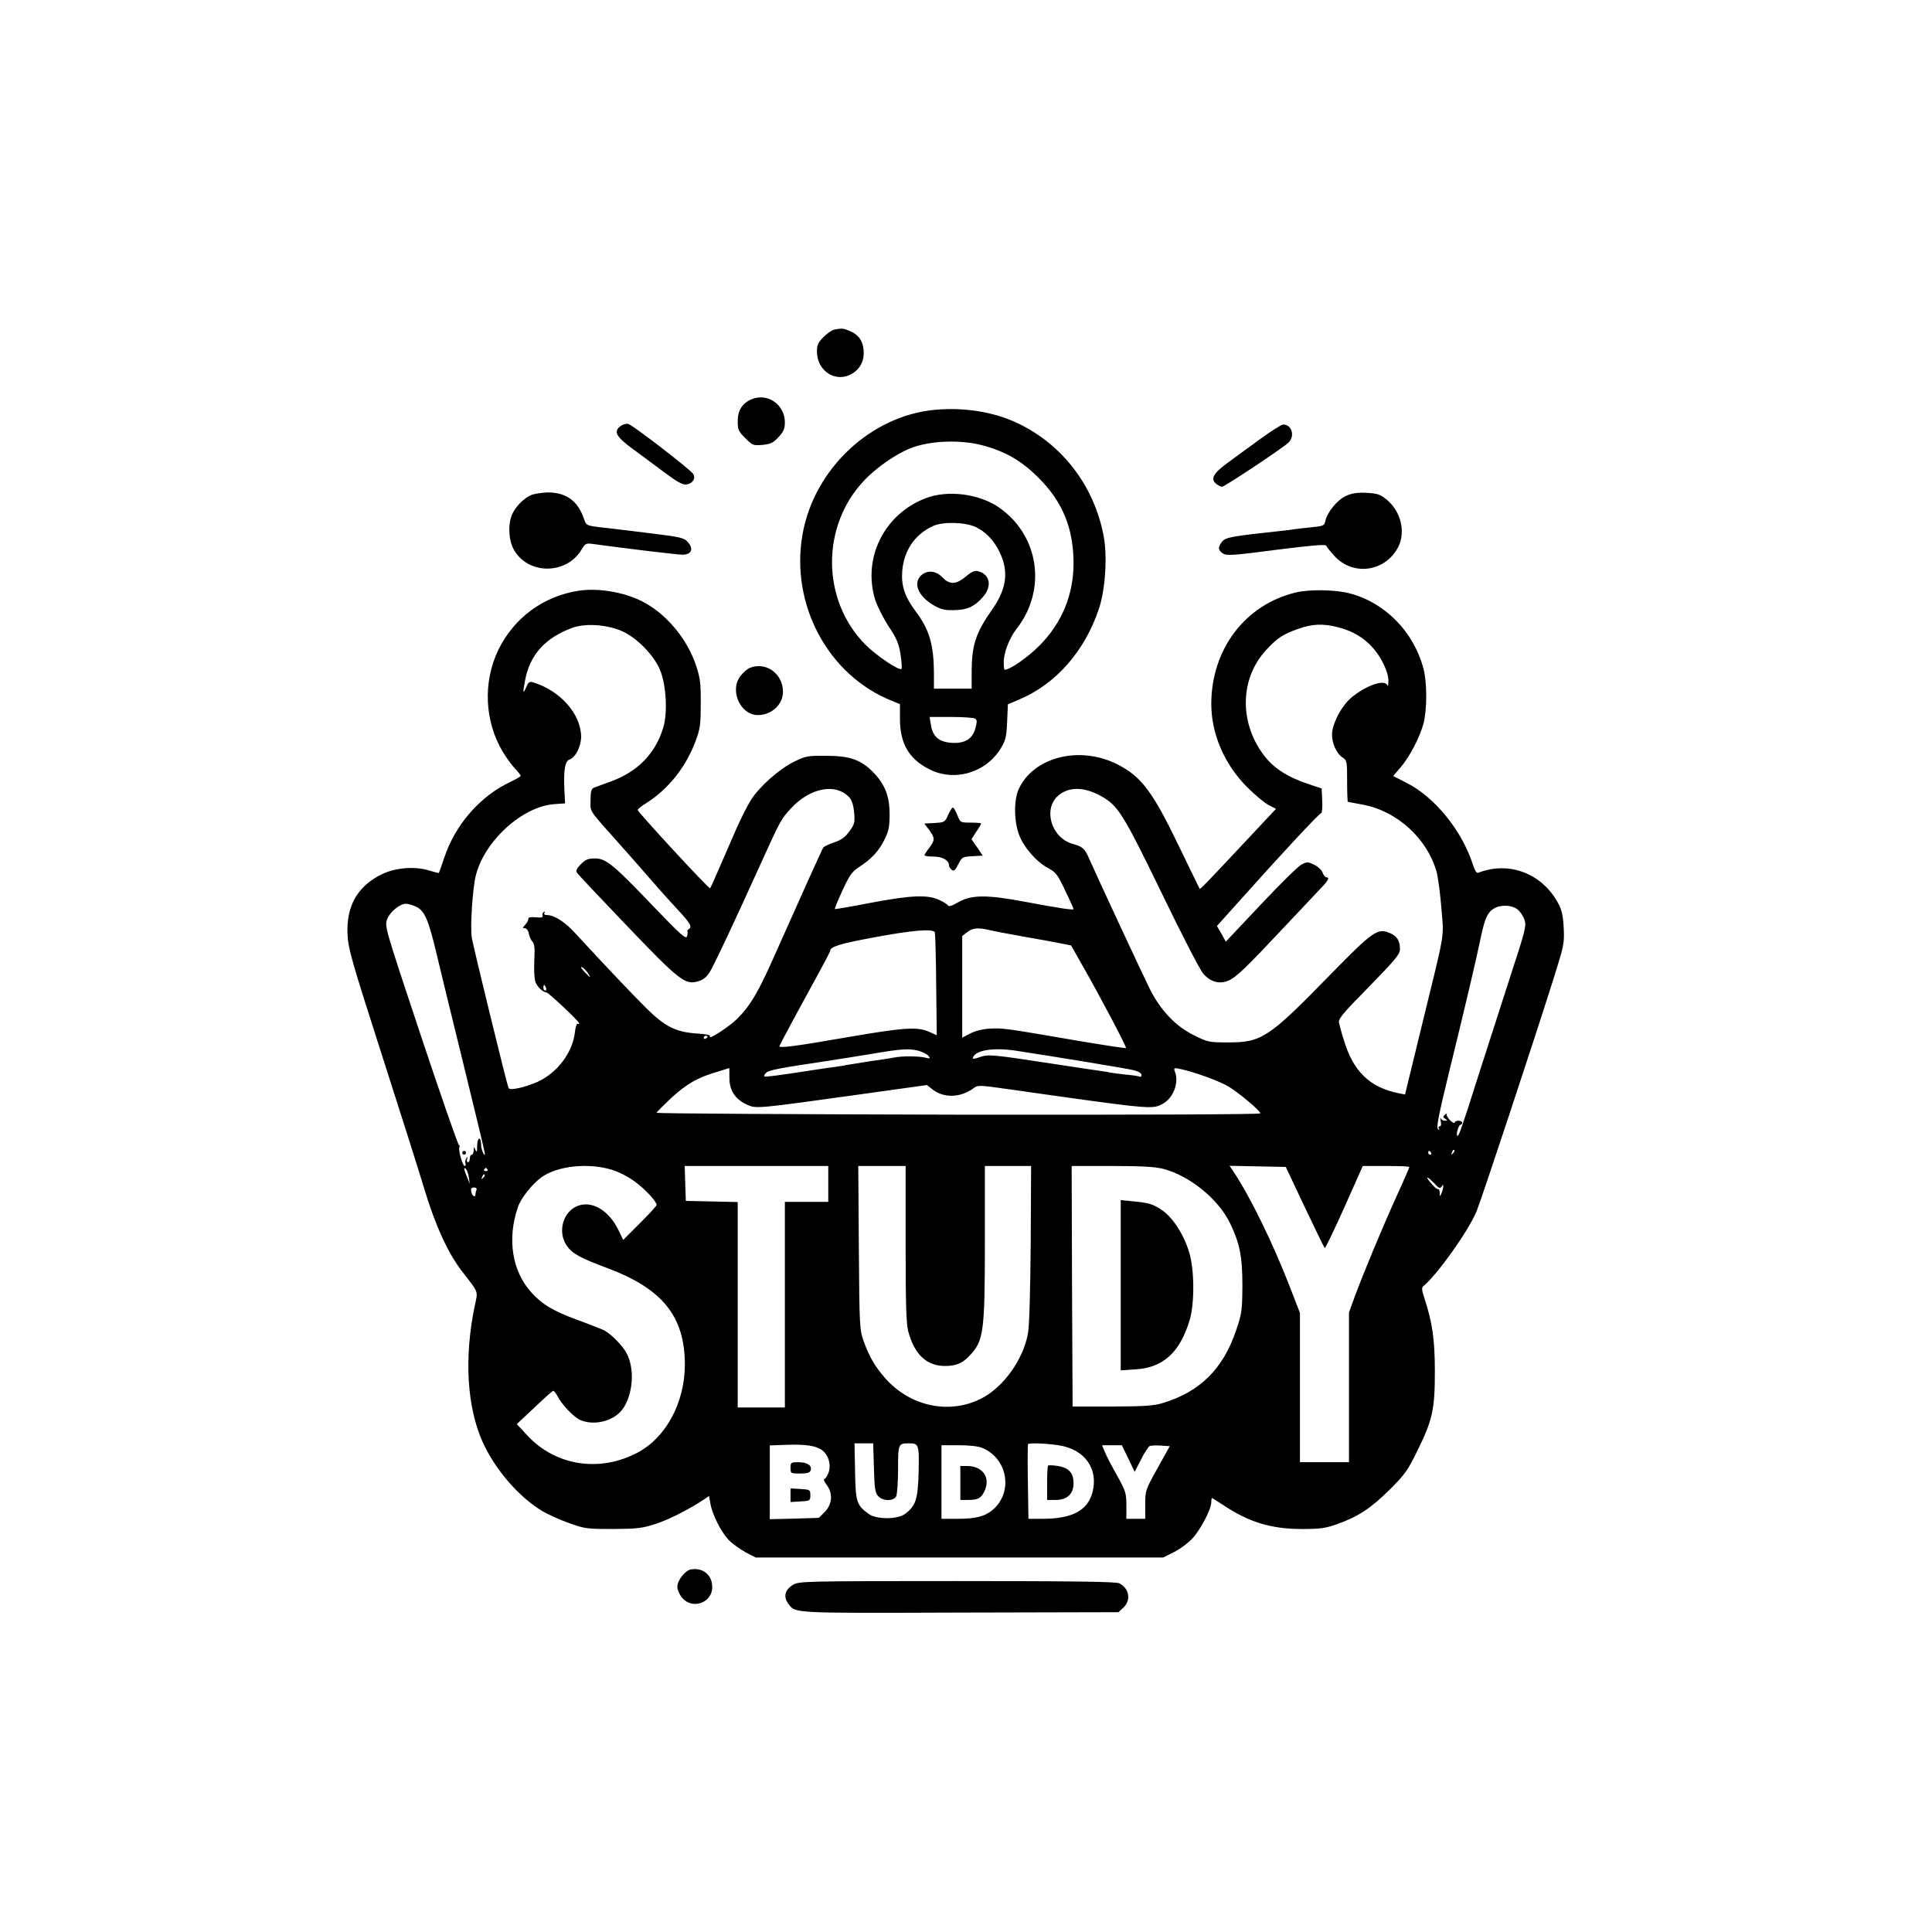 <?xml version="1.0" standalone="no"?>
<!DOCTYPE svg PUBLIC "-//W3C//DTD SVG 20010904//EN"
 "http://www.w3.org/TR/2001/REC-SVG-20010904/DTD/svg10.dtd">
<svg version="1.0" xmlns="http://www.w3.org/2000/svg"
 width="1024pt" height="1024pt" viewBox="0 0 1024 1024"
 preserveAspectRatio="xMidYMid meet">

<g transform="translate(0,1024) scale(0.1,-0.1)"
fill="#000000" stroke="none">
<path d="M4422 8493 c-13 -3 -38 -20 -57 -39 -29 -29 -35 -42 -35 -77 0 -105
102 -169 187 -117 45 27 66 73 60 127 -5 50 -28 80 -74 99 -33 14 -40 15 -81
7z"/>
<path d="M3984 8124 c-50 -21 -74 -59 -74 -117 0 -44 4 -53 40 -89 39 -39 42
-40 92 -36 44 5 57 11 85 42 26 28 33 44 33 77 0 95 -92 158 -176 123z"/>
<path d="M4956 8068 c-340 -31 -640 -312 -702 -658 -67 -373 135 -750 474
-885 l42 -17 0 -82 c1 -128 48 -209 155 -263 135 -69 304 -18 382 115 23 39
28 60 31 138 l4 91 54 23 c198 81 354 258 429 485 33 99 45 274 25 381 -49
268 -221 492 -463 604 -122 57 -278 82 -431 68z m246 -187 c124 -32 212 -82
304 -175 127 -127 183 -266 184 -450 0 -168 -61 -317 -180 -437 -61 -62 -157
-129 -185 -129 -3 0 -5 18 -5 40 0 51 30 129 68 177 162 207 120 496 -94 644
-105 72 -270 93 -386 49 -221 -83 -338 -318 -269 -540 11 -34 43 -97 71 -140
43 -65 54 -91 63 -149 6 -39 8 -73 5 -76 -12 -12 -135 71 -193 130 -231 235
-234 626 -6 867 63 68 170 142 246 172 100 40 260 47 377 17z m-29 -435 c51
-25 93 -68 122 -126 53 -104 42 -198 -34 -307 -90 -128 -111 -192 -111 -338
l0 -85 -100 0 -100 0 0 83 c-1 151 -24 230 -97 327 -58 78 -77 136 -71 213 9
109 66 194 163 239 52 24 172 21 228 -6z m-5 -1015 c11 -6 11 -17 2 -50 -15
-58 -57 -83 -128 -78 -66 5 -98 33 -108 95 l-7 42 114 0 c63 0 120 -4 127 -9z"/>
<path d="M5119 7184 c-52 -43 -86 -44 -124 -4 -35 36 -81 40 -113 10 -44 -41
-15 -110 65 -157 39 -23 59 -28 108 -27 70 1 109 18 154 69 51 58 39 122 -27
138 -16 4 -34 -4 -63 -29z"/>
<path d="M3291 7983 c-42 -29 -27 -57 66 -125 47 -35 124 -91 170 -126 62 -46
91 -62 110 -60 34 4 52 32 37 56 -14 23 -320 259 -344 265 -10 3 -28 -2 -39
-10z"/>
<path d="M6679 7913 c-59 -43 -137 -100 -175 -128 -74 -54 -90 -85 -57 -110
10 -8 24 -15 30 -15 13 0 313 199 351 233 37 34 20 97 -27 97 -9 0 -64 -35
-122 -77z"/>
<path d="M2815 7616 c-40 -17 -84 -63 -101 -103 -23 -54 -18 -140 11 -189 77
-132 279 -130 358 4 20 33 22 34 66 28 143 -20 441 -56 468 -56 47 0 61 30 30
65 -21 25 -33 28 -212 50 -105 13 -221 27 -259 31 -69 9 -69 9 -82 47 -32 93
-94 137 -191 137 -32 -1 -71 -7 -88 -14z"/>
<path d="M7133 7611 c-45 -21 -98 -85 -108 -131 -6 -27 -9 -28 -78 -35 -40 -4
-79 -9 -87 -10 -8 -2 -44 -6 -80 -10 -245 -26 -284 -33 -302 -55 -24 -30 -23
-47 5 -64 19 -12 54 -10 282 20 184 23 261 30 264 22 2 -6 22 -31 44 -55 99
-108 270 -84 338 48 41 81 13 192 -64 253 -32 26 -48 31 -105 34 -50 2 -77 -2
-109 -17z"/>
<path d="M3067 7109 c-188 -29 -343 -144 -426 -314 -82 -171 -73 -378 24 -540
20 -33 50 -74 66 -90 16 -17 29 -34 29 -37 0 -4 -24 -17 -52 -31 -161 -74
-295 -227 -353 -402 -15 -44 -28 -81 -29 -82 -1 -1 -24 5 -51 13 -82 25 -187
15 -264 -26 -121 -65 -176 -167 -169 -313 3 -73 22 -140 180 -632 97 -302 200
-626 228 -720 58 -192 125 -338 200 -435 89 -115 84 -99 66 -182 -57 -276 -41
-537 43 -723 66 -145 191 -289 315 -364 31 -18 95 -47 143 -64 83 -30 96 -31
233 -31 129 1 154 4 225 27 71 23 177 77 257 130 l26 18 7 -39 c10 -60 58
-154 99 -196 20 -20 60 -48 89 -64 l52 -27 1080 0 1080 0 56 28 c31 15 76 48
99 73 44 48 100 155 100 192 0 12 2 22 4 22 2 0 27 -16 56 -35 137 -92 256
-129 420 -129 99 0 125 4 188 26 111 40 178 84 278 183 81 81 96 102 146 205
81 164 93 220 93 420 0 170 -13 260 -55 388 -15 46 -16 58 -5 66 73 60 239
293 282 398 27 67 300 892 403 1218 59 187 62 198 58 280 -3 63 -10 96 -27
128 -83 160 -259 230 -424 167 -11 -5 -19 7 -32 47 -59 180 -203 355 -352 430
l-69 35 38 44 c49 57 103 160 123 235 19 75 19 213 0 289 -52 197 -204 352
-395 401 -76 19 -208 21 -281 4 -269 -64 -448 -300 -449 -590 0 -160 69 -320
189 -441 42 -42 94 -85 115 -96 l39 -20 -149 -159 c-234 -250 -253 -269 -256
-264 -2 3 -50 102 -107 220 -142 295 -201 374 -329 439 -200 101 -445 39 -523
-132 -26 -58 -25 -169 2 -241 25 -67 92 -144 154 -177 41 -22 50 -33 90 -118
25 -51 45 -96 45 -99 0 -7 -69 3 -255 38 -207 39 -287 38 -358 -3 -31 -18 -48
-24 -53 -16 -3 6 -25 20 -48 30 -61 28 -149 24 -361 -16 -103 -20 -189 -35
-190 -33 -2 2 16 46 40 98 37 80 50 99 86 123 66 42 107 86 137 147 23 46 27
68 27 135 0 96 -25 158 -87 222 -65 66 -123 87 -248 87 -100 1 -109 -1 -173
-32 -78 -39 -181 -130 -227 -202 -17 -27 -52 -96 -77 -152 -99 -228 -136 -313
-139 -316 -5 -7 -384 404 -384 415 0 5 20 21 45 36 117 74 210 191 261 327 25
67 28 89 28 200 1 107 -3 136 -24 200 -44 135 -146 262 -265 331 -98 57 -246
85 -358 68z m218 -209 c83 -32 182 -131 215 -215 31 -80 39 -220 16 -299 -41
-139 -135 -236 -281 -289 -38 -14 -78 -28 -87 -32 -14 -6 -18 -19 -18 -66 0
-66 -17 -41 160 -240 47 -52 122 -138 167 -190 45 -52 109 -123 143 -159 59
-64 70 -83 50 -95 -6 -4 -9 -9 -6 -13 2 -4 0 -15 -3 -26 -6 -15 -37 13 -177
159 -215 225 -252 255 -311 255 -36 0 -50 -6 -74 -30 -20 -20 -28 -34 -22 -44
4 -8 123 -134 263 -280 281 -294 312 -318 380 -297 27 8 45 22 62 49 23 37
138 282 269 572 107 235 108 237 159 293 103 113 241 139 313 59 12 -13 21
-42 24 -79 5 -53 2 -62 -25 -99 -23 -32 -43 -46 -81 -59 -28 -9 -54 -22 -58
-28 -8 -13 -126 -275 -255 -565 -89 -202 -132 -274 -203 -344 -43 -42 -157
-115 -142 -91 5 7 -19 12 -66 15 -113 7 -170 35 -268 131 -74 73 -231 239
-384 405 -51 56 -109 92 -145 92 -14 0 -19 4 -14 12 4 7 3 8 -4 4 -6 -4 -9
-12 -6 -19 3 -9 -7 -12 -36 -9 -28 3 -40 0 -40 -9 0 -7 -7 -21 -17 -31 -14
-16 -14 -18 -1 -18 9 0 18 -12 21 -29 3 -16 12 -35 19 -42 9 -9 13 -33 11 -64
-4 -95 -2 -138 9 -159 13 -24 38 -45 54 -46 11 0 174 -154 174 -164 0 -4 -4
-5 -9 -2 -4 3 -11 -18 -14 -46 -13 -109 -95 -216 -200 -263 -70 -30 -147 -47
-152 -31 -12 32 -183 734 -194 793 -10 51 3 258 20 329 44 185 247 370 417
382 l57 4 -4 79 c-4 98 4 146 27 153 32 11 62 69 62 122 -1 120 -111 244 -256
288 -17 5 -24 0 -34 -24 -18 -42 -20 -34 -8 29 25 140 107 231 253 284 65 23
169 18 250 -13z m3809 15 c74 -19 135 -55 181 -107 47 -51 85 -133 84 -178 0
-19 -3 -29 -6 -22 -13 33 -110 1 -190 -65 -52 -43 -103 -140 -103 -196 0 -48
24 -101 56 -122 23 -15 24 -20 24 -125 0 -61 2 -110 4 -110 2 0 39 -7 80 -15
181 -34 340 -179 390 -355 8 -30 20 -119 26 -197 13 -163 23 -99 -112 -651
l-81 -333 -31 6 c-157 31 -245 117 -295 288 -11 34 -21 73 -24 86 -5 20 19 49
159 191 142 146 164 172 164 200 0 44 -16 69 -54 85 -65 27 -88 11 -318 -224
-324 -332 -361 -356 -538 -356 -102 0 -108 1 -182 38 -98 48 -179 134 -236
250 -44 89 -291 620 -321 690 -22 50 -33 60 -88 75 -112 33 -156 186 -73 256
56 47 135 46 223 -2 92 -50 118 -91 322 -511 104 -216 204 -410 222 -431 39
-45 85 -58 135 -37 41 18 90 65 303 292 93 99 182 193 197 209 29 31 35 46 18
46 -6 0 -15 11 -20 25 -5 14 -26 33 -45 42 -34 16 -38 16 -68 0 -18 -10 -115
-105 -216 -213 l-184 -195 -23 42 -24 41 122 136 c226 253 421 462 430 462 5
0 8 30 6 66 l-3 65 -75 25 c-110 37 -184 86 -235 156 -128 174 -122 404 16
553 58 63 89 83 167 111 78 28 135 30 216 9z m-4888 -1481 c45 -22 65 -68 109
-254 20 -85 86 -355 146 -599 60 -244 109 -449 109 -455 0 -24 -20 21 -20 46
0 46 -20 43 -21 -4 0 -33 -2 -38 -9 -23 -8 19 -9 19 -9 -2 -1 -13 -5 -23 -11
-23 -5 0 -10 -9 -10 -20 0 -11 -4 -20 -10 -20 -5 0 -7 8 -4 18 5 13 4 14 -4 3
-6 -8 -8 -20 -5 -28 3 -7 1 -13 -4 -13 -11 0 -36 88 -28 100 3 4 1 10 -3 12
-5 1 -96 263 -202 581 -190 571 -192 578 -178 615 15 39 67 82 100 82 11 0 35
-7 54 -16z m5837 -14 c14 -11 31 -36 37 -55 11 -32 5 -56 -74 -297 -47 -145
-123 -382 -170 -528 -91 -287 -103 -320 -111 -320 -10 0 4 55 15 58 18 6 11
22 -10 22 -11 0 -20 -5 -20 -10 0 -6 -11 0 -24 12 -13 13 -21 28 -18 33 3 6
-1 4 -9 -3 -12 -11 -12 -14 1 -22 13 -8 13 -10 -2 -10 -9 0 -19 6 -22 13 -3 6
-3 0 0 -15 4 -18 2 -28 -6 -28 -6 0 -8 -6 -4 -12 5 -10 4 -10 -5 -2 -9 8 5 78
59 300 83 338 143 592 170 722 21 98 35 128 72 149 35 19 92 16 121 -7z
m-2798 -110 c22 -5 105 -21 185 -35 80 -14 168 -30 196 -36 l51 -10 55 -97
c92 -161 241 -442 236 -447 -2 -2 -121 16 -263 40 -382 66 -393 67 -460 63
-36 -2 -77 -12 -103 -26 l-42 -22 0 269 0 270 26 20 c29 23 58 26 119 11z
m-290 -12 c2 -7 6 -133 7 -279 l3 -266 -40 18 c-61 28 -134 23 -425 -27 -292
-51 -374 -61 -369 -48 6 15 127 239 201 373 37 68 68 127 68 131 0 22 50 38
229 71 207 39 318 48 326 27z m-1840 -214 c21 -32 16 -30 -18 6 -16 17 -22 27
-13 24 8 -3 22 -17 31 -30z m-221 -79 c3 -8 1 -15 -4 -15 -6 0 -10 7 -10 15 0
8 2 15 4 15 2 0 6 -7 10 -15z m856 -259 c0 -3 -4 -8 -10 -11 -5 -3 -10 -1 -10
4 0 6 5 11 10 11 6 0 10 -2 10 -4z m1121 -76 c20 -6 43 -18 50 -26 12 -15 10
-16 -20 -9 -37 8 -122 8 -161 0 -14 -3 -72 -12 -130 -20 -58 -9 -114 -18 -125
-20 -11 -3 -38 -7 -60 -10 -22 -3 -69 -9 -105 -15 -191 -30 -264 -39 -269 -35
-3 3 2 12 10 19 13 14 70 25 319 62 63 10 174 27 245 39 151 26 196 29 246 15z
m514 1 c209 -32 587 -94 623 -103 25 -6 42 -16 42 -25 0 -8 -3 -12 -7 -10 -5
3 -37 8 -73 11 -36 4 -74 9 -85 11 -11 3 -38 7 -60 10 -22 3 -130 19 -240 36
-327 50 -346 52 -392 36 -32 -11 -40 -11 -36 -1 15 38 108 53 228 35z m-1519
-145 c0 -65 31 -113 93 -141 49 -22 50 -22 595 54 l359 50 32 -25 c60 -45 146
-42 215 8 24 18 30 17 200 -7 746 -106 744 -105 800 -77 57 29 90 111 68 170
-8 22 -6 23 24 17 81 -17 217 -67 263 -96 60 -38 165 -127 165 -140 0 -6 -640
-8 -1600 -7 -880 2 -1600 6 -1600 10 0 3 35 38 77 78 83 76 141 109 244 139
35 11 64 20 64 20 1 1 1 -23 1 -53z m3835 -399 c-10 -9 -11 -8 -5 6 3 10 9 15
12 12 3 -3 0 -11 -7 -18z m-116 3 c3 -5 1 -10 -4 -10 -6 0 -11 5 -11 10 0 6 2
10 4 10 3 0 8 -4 11 -10z m-4342 -90 c39 -12 89 -38 125 -65 56 -42 112 -103
112 -122 0 -5 -40 -48 -88 -96 l-89 -89 -27 56 c-50 101 -138 153 -213 125
-79 -30 -109 -137 -60 -210 29 -43 71 -66 213 -119 296 -110 414 -257 414
-515 -1 -199 -100 -384 -249 -463 -201 -108 -437 -72 -587 91 l-55 59 92 86
c50 48 95 88 100 90 4 2 15 -11 24 -28 25 -48 86 -111 122 -127 78 -32 183 -3
227 64 52 79 60 208 18 289 -20 40 -81 102 -120 123 -12 6 -75 31 -141 55
-130 48 -187 82 -244 145 -103 114 -130 283 -72 453 17 49 76 123 126 159 85
60 247 77 372 39z m1147 -75 l0 -95 -115 0 -115 0 0 -545 0 -545 -125 0 -125
0 0 545 0 544 -137 3 -138 3 -3 93 -3 92 381 0 380 0 0 -95z m410 -317 c0
-318 3 -425 14 -465 33 -122 97 -183 195 -183 59 0 94 15 132 57 73 77 79 126
79 605 l0 398 123 0 122 0 -2 -407 c-2 -239 -7 -436 -14 -476 -23 -141 -132
-293 -253 -352 -169 -83 -374 -38 -505 111 -54 62 -83 112 -113 194 -22 63
-23 75 -26 498 l-3 432 125 0 126 0 0 -412z m1365 397 c141 -37 291 -159 354
-287 52 -108 66 -177 66 -333 -1 -130 -3 -147 -33 -235 -68 -204 -192 -327
-388 -386 -48 -15 -97 -18 -269 -19 l-210 0 -3 638 -2 637 213 0 c159 0 228
-4 272 -15z m750 -202 c55 -116 103 -214 106 -218 3 -3 50 94 104 215 l98 220
123 0 c68 0 124 -2 124 -5 0 -3 -31 -75 -70 -160 -79 -175 -172 -399 -219
-526 l-31 -85 0 -397 0 -397 -130 0 -130 0 0 395 0 396 -51 132 c-93 240 -211
481 -303 620 l-19 28 149 -3 149 -3 100 -212z m-4430 157 l5 -35 -14 35 c-18
42 -20 58 -6 44 5 -5 12 -25 15 -44z m99 42 c3 -5 -1 -9 -9 -9 -8 0 -12 4 -9
9 3 4 7 8 9 8 2 0 6 -4 9 -8z m-23 -45 c-10 -9 -11 -8 -5 6 3 10 9 15 12 12 3
-3 0 -11 -7 -18z m5041 -29 c24 -26 31 -29 39 -17 7 12 9 12 8 -1 0 -8 -4 -24
-9 -35 -8 -19 -9 -19 -9 3 -1 13 -4 21 -8 19 -5 -2 -21 11 -36 29 -37 43 -25
44 15 2z m-5077 -36 c-3 -7 -5 -18 -5 -23 0 -19 -18 -8 -22 14 -3 17 0 23 14
23 12 0 17 -5 13 -14z m1833 -1379 c35 -26 49 -81 32 -122 -7 -17 -17 -31 -22
-31 -5 0 2 -14 14 -31 34 -45 29 -102 -11 -143 l-31 -31 -130 -4 -130 -3 0
196 0 195 83 3 c107 4 162 -4 195 -29z m274 -92 c3 -110 6 -132 22 -150 25
-28 81 -29 96 -2 5 11 10 76 10 144 0 135 1 137 58 137 52 0 54 -6 51 -151 -4
-147 -15 -180 -72 -223 -40 -30 -153 -30 -193 0 -64 47 -69 62 -72 225 l-3
149 49 0 50 0 4 -129z m977 119 c139 -20 215 -124 181 -251 -26 -96 -109 -139
-265 -139 l-74 0 -3 196 c-2 108 -1 198 1 200 7 7 93 4 160 -6z m-401 -15
c134 -57 163 -235 53 -328 -42 -35 -89 -47 -188 -47 l-83 0 0 195 0 195 90 0
c59 0 104 -5 128 -15z m772 -55 l34 -71 34 66 c18 36 39 68 46 71 8 3 34 4 60
2 l46 -3 -65 -117 c-64 -115 -65 -118 -65 -192 l0 -76 -50 0 -50 0 0 70 c0 65
-3 76 -49 159 -28 49 -57 105 -65 125 l-15 36 53 0 52 0 34 -70z"/>
<path d="M2450 4130 c0 -5 5 -10 10 -10 6 0 10 5 10 10 0 6 -4 10 -10 10 -5 0
-10 -4 -10 -10z"/>
<path d="M5940 3428 l0 -451 78 5 c148 9 236 90 288 263 26 90 25 269 -4 360
-29 96 -90 188 -149 225 -47 30 -64 35 -160 44 l-53 5 0 -451z"/>
<path d="M4190 2460 c0 -29 1 -30 50 -30 36 0 52 4 56 15 10 26 -16 45 -62 45
-42 0 -44 -1 -44 -30z"/>
<path d="M4190 2315 l0 -36 53 3 c50 3 52 4 52 33 0 29 -2 30 -52 33 l-53 3 0
-36z"/>
<path d="M5555 2472 c-3 -3 -5 -45 -5 -94 l0 -88 45 0 c61 0 95 32 95 88 0 55
-25 83 -83 92 -26 4 -49 5 -52 2z"/>
<path d="M5090 2380 l0 -90 39 0 c53 0 69 8 86 41 39 74 -4 139 -90 139 l-35
0 0 -90z"/>
<path d="M3974 6700 c-11 -4 -33 -22 -47 -40 -63 -75 -5 -210 90 -210 73 0
133 56 133 124 0 95 -91 161 -176 126z"/>
<path d="M5025 5920 c-17 -38 -19 -39 -72 -42 l-54 -3 26 -34 c31 -43 31 -54
0 -95 -14 -18 -25 -36 -25 -39 0 -4 22 -7 48 -7 48 0 82 -20 82 -47 0 -6 6
-16 14 -23 12 -9 18 -4 35 29 20 39 23 40 75 43 l55 3 -30 44 -30 43 25 39
c15 21 26 41 26 44 0 3 -25 5 -55 5 -55 0 -55 0 -71 40 -9 22 -19 40 -24 40
-4 0 -15 -18 -25 -40z"/>
<path d="M3663 1922 c-31 -5 -73 -58 -73 -92 0 -16 11 -42 26 -59 54 -64 159
-26 159 57 0 64 -48 104 -112 94z"/>
<path d="M4203 1840 c-42 -25 -52 -63 -26 -98 40 -54 6 -52 910 -49 l841 2 26
24 c42 40 32 101 -21 129 -16 9 -242 12 -860 12 -815 0 -839 -1 -870 -20z"/>
</g>
</svg>

